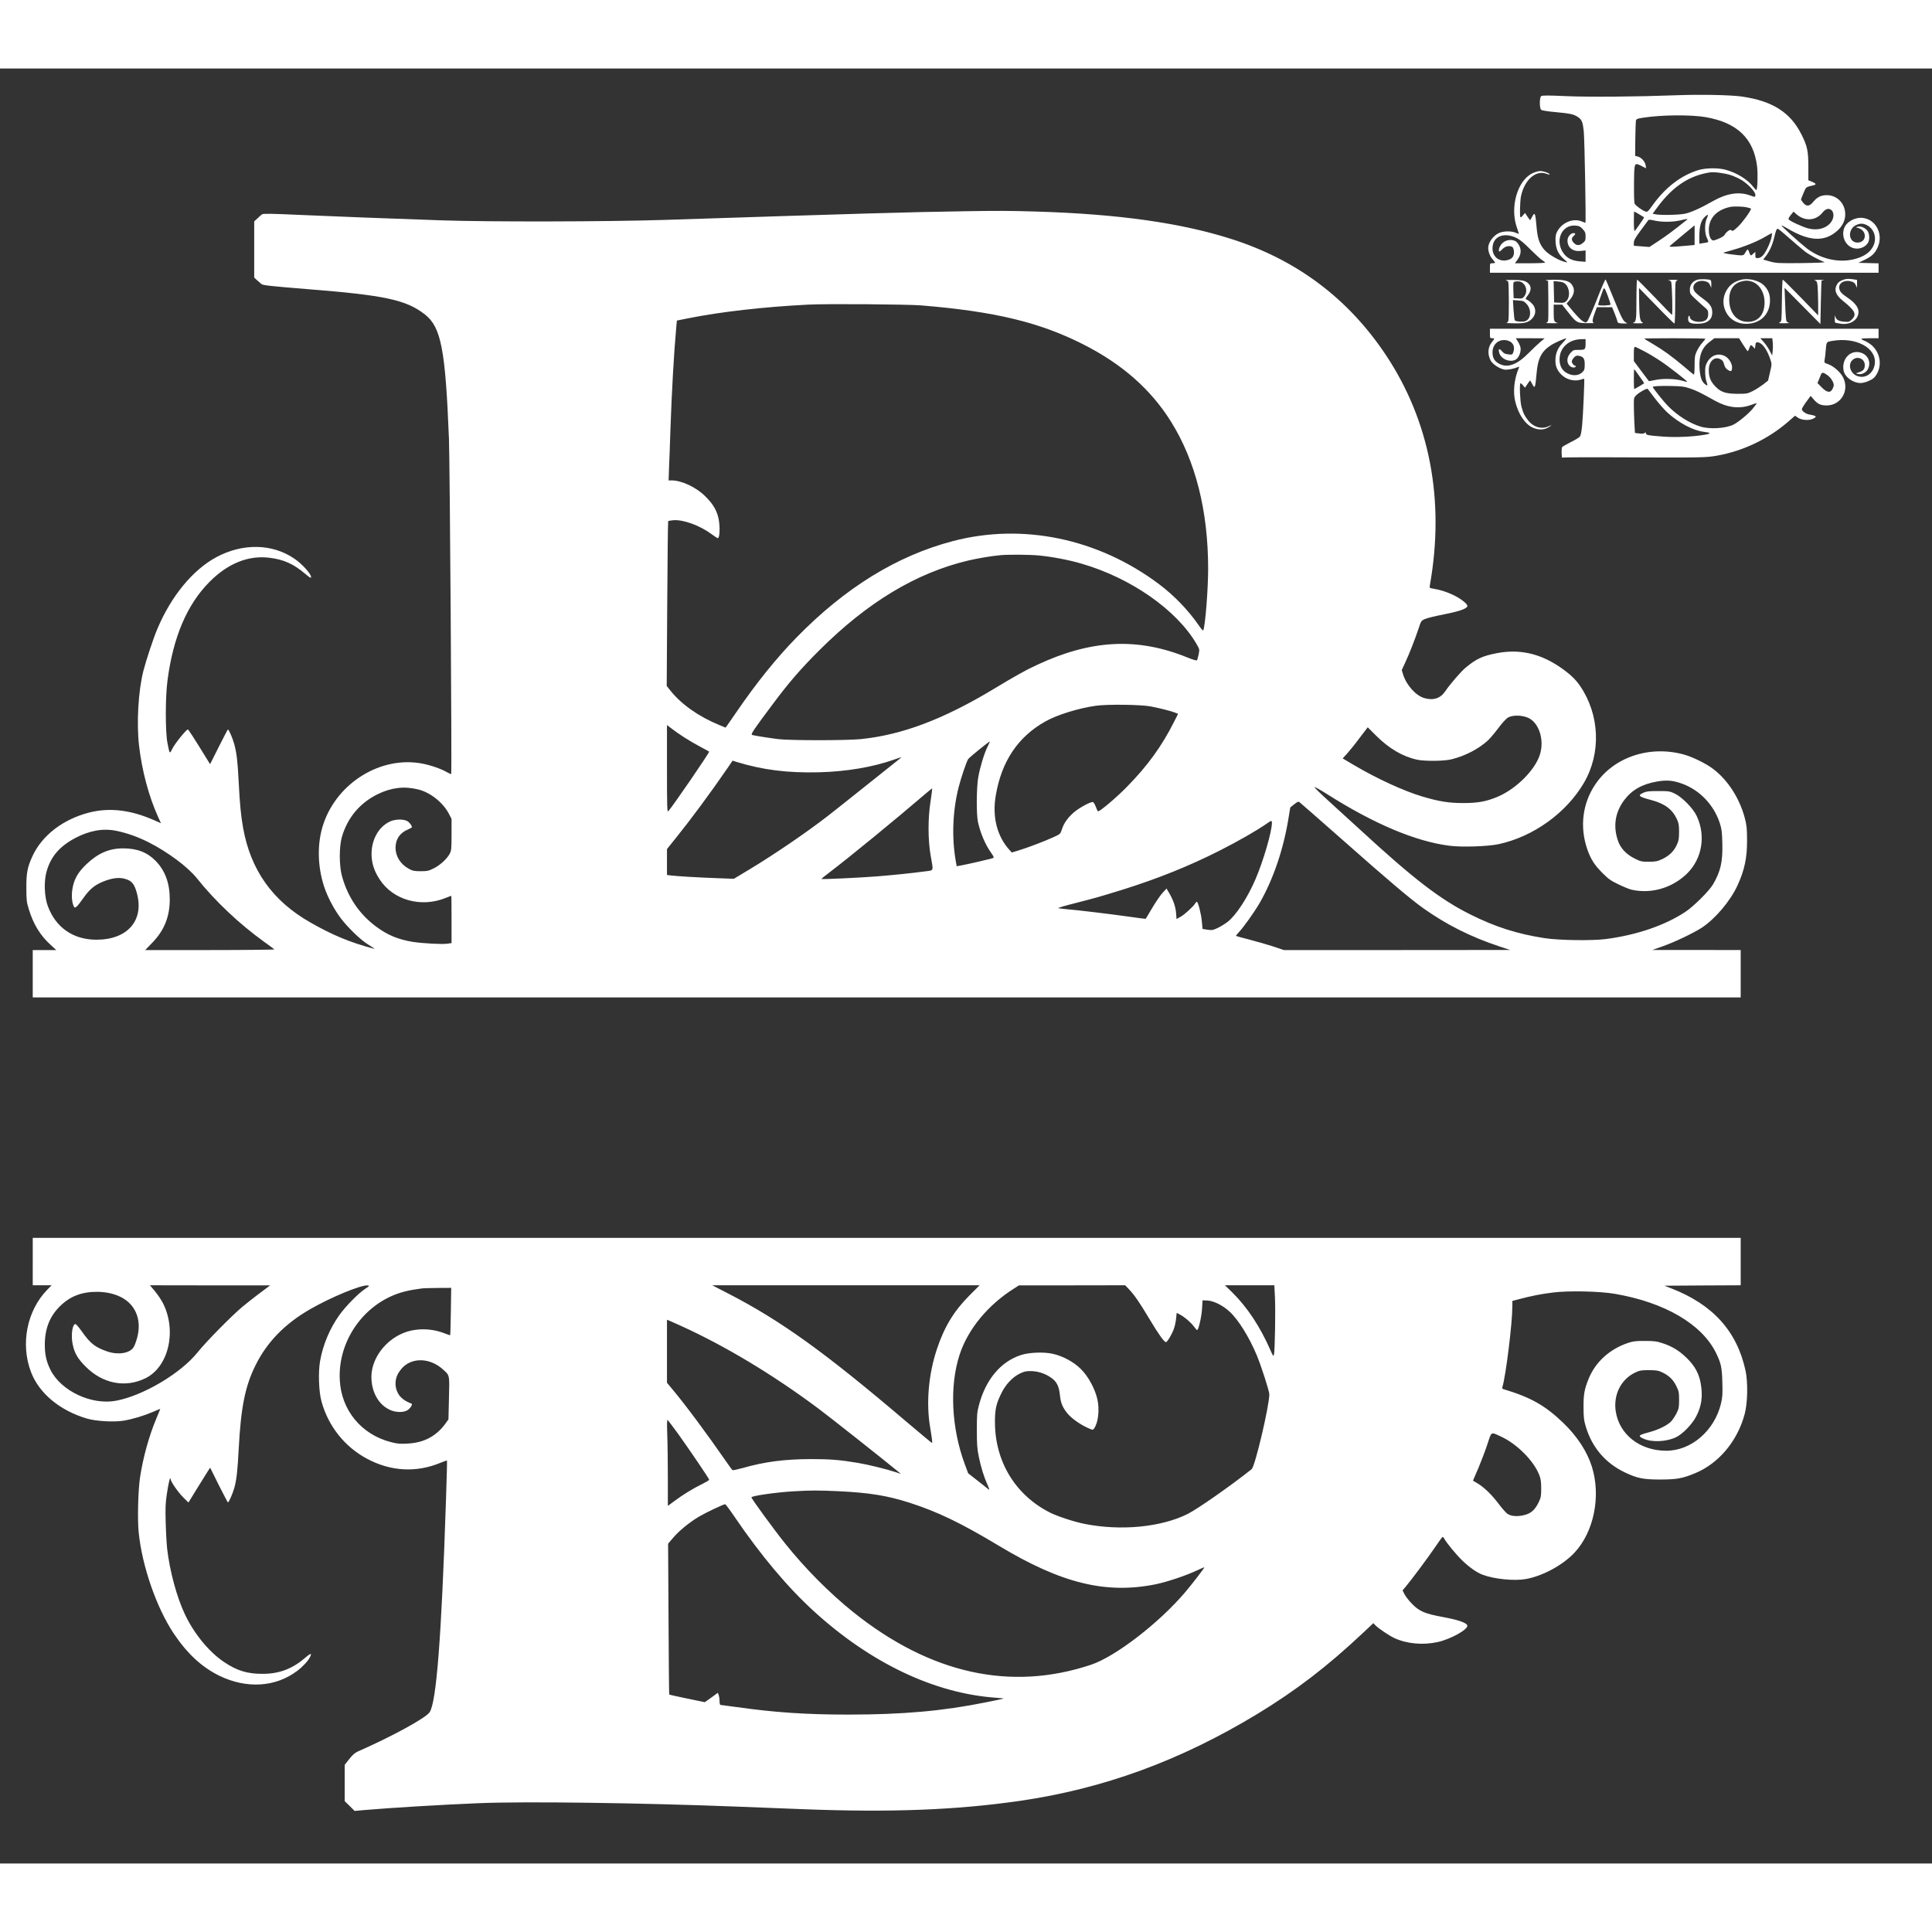 <?xml version="1.0" standalone="no"?>

<svg version="1.0" xmlns="http://www.w3.org/2000/svg"
 width="125px" height="125px" viewBox="0 0 2242 2083"
 preserveAspectRatio="xMidYMid meet">

<rect x="0" y="0" width="2242" height="2083" fill="#333333" stroke="none"/>

<g transform="translate(0,2083) scale(0.1,-0.1)"
fill="#ffffff" stroke="none">
<path d="M19465 20520 c-486 -18 -1005 -22 -1283 -11 -219 10 -287 10 -298 0
-20 -17 -20 -142 1 -159 9 -7 80 -19 167 -26 172 -16 211 -25 259 -57 46 -31
57 -59 68 -168 10 -102 27 -1059 19 -1059 -3 0 -22 7 -41 15 -107 45 -246 -19
-295 -135 -10 -24 -13 -57 -10 -106 6 -85 34 -142 100 -199 43 -37 43 -38 13
-31 -69 15 -193 86 -239 137 -61 68 -84 135 -96 281 -12 149 -20 167 -49 110
-12 -23 -23 -42 -25 -42 -2 0 -16 19 -31 42 l-28 42 -24 -28 c-13 -16 -26 -26
-29 -23 -10 10 -5 187 6 243 41 196 177 313 303 260 21 -8 35 -10 31 -5 -11
18 -71 39 -112 39 -21 0 -61 -12 -90 -26 -175 -87 -262 -395 -179 -631 14 -40
24 -73 22 -73 -1 0 -19 7 -38 15 -50 21 -143 19 -192 -4 -68 -31 -125 -111
-125 -173 0 -44 21 -99 51 -132 16 -19 29 -36 29 -40 0 -3 -13 -6 -30 -6 -30
0 -30 -1 -30 -55 l0 -55 2255 0 2255 0 0 55 0 54 -117 3 -118 3 65 31 c87 41
124 74 156 141 74 151 -10 328 -166 349 -92 12 -195 -45 -221 -123 -37 -114
39 -233 150 -233 51 0 101 25 126 64 21 31 22 94 2 133 -20 38 -79 67 -115 58
l-27 -8 29 -8 c106 -30 100 -169 -8 -169 -111 0 -119 161 -10 206 47 20 80 17
126 -8 78 -44 108 -145 70 -231 -35 -80 -112 -133 -234 -162 -179 -42 -385 7
-544 130 -83 65 -295 257 -290 263 3 2 31 -12 63 -31 258 -155 439 -163 587
-27 60 55 89 118 89 189 0 124 -94 221 -214 221 -66 0 -111 -22 -156 -76 -44
-55 -79 -59 -117 -13 -14 17 -26 34 -26 38 0 3 13 38 29 76 31 73 27 69 114
89 38 9 34 21 -16 42 l-42 17 0 156 c0 184 -12 241 -80 376 -129 257 -337 389
-695 440 -128 18 -475 25 -745 15z m333 -255 c363 -65 552 -247 592 -570 11
-88 5 -275 -9 -275 -4 0 -21 19 -39 41 -63 82 -190 160 -317 194 -90 24 -234
22 -320 -5 -200 -63 -376 -198 -524 -402 -58 -81 -64 -86 -88 -77 -38 14 -111
67 -123 89 -7 12 -9 101 -8 237 3 250 1 245 92 199 l48 -24 -5 35 c-7 43 -50
91 -92 102 l-30 7 2 195 c1 107 5 204 7 215 5 18 18 23 83 33 218 34 559 36
731 6z m283 -671 c41 -13 102 -41 135 -62 78 -51 154 -133 154 -167 0 -30 0
-30 -70 -5 -122 43 -264 20 -415 -65 -143 -82 -263 -136 -332 -150 -69 -15
-291 -19 -347 -6 l-28 6 59 80 c176 236 364 361 603 399 49 8 166 -7 241 -30z
m189 -375 c27 -6 50 -13 50 -16 0 -22 -99 -159 -150 -207 -51 -49 -63 -56 -76
-45 -12 10 -20 9 -42 -8 -15 -11 -31 -29 -37 -41 -9 -19 -62 -48 -122 -66 -35
-11 -63 43 -63 119 0 137 88 233 245 268 39 9 145 7 195 -4z m976 -27 c42 -27
40 -101 -3 -152 -57 -69 -156 -93 -262 -65 -65 17 -214 86 -226 105 -3 5 8 28
26 50 l32 39 35 -31 c97 -84 225 -76 302 21 33 40 67 52 96 33z m-2224 -54
c29 -18 55 -33 57 -35 4 -2 -99 -152 -110 -159 -5 -3 -9 47 -9 110 0 64 2 116
4 116 3 0 29 -14 58 -32z m798 -12 c0 -2 -7 -21 -16 -42 -25 -59 -22 -169 4
-221 12 -23 18 -44 13 -48 -5 -3 -30 -8 -55 -11 l-46 -7 0 81 c0 111 16 176
52 218 26 29 48 43 48 30z m-241 -49 c-153 -123 -235 -184 -326 -244 l-112
-74 -90 7 -91 7 0 35 c0 28 16 57 82 146 45 61 85 115 88 119 4 4 35 1 71 -8
84 -19 216 -18 304 4 62 15 87 18 74 8z m-1212 -111 c28 -30 33 -43 33 -85 0
-43 -4 -53 -31 -75 -38 -33 -73 -33 -104 -1 -30 29 -32 56 -5 80 26 23 25 35
0 35 -34 0 -70 -44 -70 -86 0 -82 61 -131 154 -121 l56 6 0 -66 0 -66 -67 5
c-79 6 -138 32 -178 80 -120 143 -40 350 129 335 42 -4 55 -10 83 -41z m1298
-70 l0 -114 -65 -6 c-213 -19 -236 -19 -220 -3 10 10 283 237 285 237 0 0 0
-51 0 -114z m1098 -34 c67 -59 147 -127 177 -151 48 -39 164 -102 232 -127 14
-5 -88 -10 -267 -12 -274 -3 -294 -1 -367 19 l-77 22 28 36 c44 56 80 134 100
221 21 86 27 100 42 100 6 0 65 -49 132 -108z m-205 11 c-14 -67 -69 -183
-103 -215 -17 -18 -39 -28 -56 -28 -27 0 -29 3 -29 37 l0 36 -23 -21 c-31 -29
-33 -28 -47 13 -6 19 -15 35 -19 35 -4 0 -16 -16 -27 -35 -21 -40 -21 -40
-169 -21 -55 7 -93 16 -85 19 8 3 58 17 110 32 129 36 280 97 370 150 41 24
78 44 81 45 4 0 2 -21 -3 -47z m-2958 -10 c37 -18 88 -60 160 -133 58 -58 120
-115 138 -125 17 -11 32 -23 32 -27 0 -4 -79 -8 -175 -8 l-175 0 29 40 c41 57
48 109 22 163 -12 24 -33 49 -47 55 -55 26 -123 10 -162 -38 -20 -24 -33 -62
-27 -78 4 -10 12 -6 34 16 31 34 68 47 106 38 18 -5 26 -15 31 -41 13 -72 -17
-112 -93 -122 -87 -11 -153 49 -153 140 0 138 130 193 280 120z"/>
<path d="M11165 19173 c-564 -8 -1226 -27 -3455 -100 -654 -21 -2032 -24
-2585 -5 -660 23 -1166 42 -1619 62 -354 16 -452 18 -465 8 -9 -6 -33 -28 -53
-47 l-38 -35 0 -326 0 -326 32 -30 c18 -16 42 -37 53 -46 17 -14 110 -24 530
-58 903 -71 1151 -125 1367 -295 187 -147 237 -406 278 -1445 10 -251 35
-3879 26 -3887 -2 -3 -25 7 -49 21 -64 38 -191 82 -287 100 -476 91 -983 -218
-1146 -698 -75 -219 -72 -490 8 -731 39 -119 115 -263 193 -366 76 -101 218
-240 301 -294 34 -22 70 -45 80 -52 11 -7 13 -11 4 -8 -278 74 -478 157 -736
304 -442 251 -697 610 -784 1106 -24 139 -37 266 -50 525 -12 240 -24 338 -51
438 -18 68 -63 172 -74 172 -3 0 -50 -91 -106 -202 l-101 -201 -27 44 c-163
265 -224 359 -231 359 -18 0 -151 -164 -179 -222 -33 -66 -31 -68 -58 67 -25
127 -25 533 1 725 66 504 227 880 486 1141 214 217 455 313 701 281 164 -21
275 -71 410 -185 54 -46 69 -54 69 -39 0 38 -104 153 -194 214 -255 175 -599
182 -906 17 -273 -148 -522 -449 -683 -830 -45 -105 -130 -361 -163 -489 -59
-234 -81 -602 -50 -870 34 -293 114 -589 221 -826 l33 -72 -91 40 c-266 115
-508 143 -741 84 -305 -78 -549 -266 -660 -508 -58 -127 -71 -194 -70 -368 0
-139 3 -164 28 -245 54 -177 134 -307 257 -418 l62 -57 -136 0 -137 0 0 -275
0 -275 9910 0 9910 0 0 275 0 275 -512 1 -513 0 124 44 c136 48 351 151 449
214 156 102 334 312 416 493 81 177 111 320 110 523 -1 140 -4 173 -27 260
-61 228 -196 438 -367 567 -80 62 -241 140 -339 167 -401 110 -817 -31 -1029
-348 -148 -220 -181 -491 -93 -749 40 -116 84 -185 176 -277 68 -69 96 -89
185 -132 58 -28 126 -56 151 -62 230 -53 477 19 649 189 174 173 217 439 109
667 -42 89 -168 217 -254 259 -57 27 -67 29 -190 29 -107 0 -138 -3 -173 -19
-72 -33 -58 -46 93 -86 153 -41 241 -106 294 -219 22 -48 26 -69 26 -151 -1
-81 -4 -103 -27 -151 -34 -73 -86 -124 -167 -163 -59 -27 -76 -31 -157 -31
-84 0 -95 2 -166 38 -91 45 -157 113 -187 192 -65 173 -41 341 69 487 89 117
207 184 381 214 114 19 183 13 291 -26 203 -74 366 -245 435 -455 22 -68 27
-102 30 -235 6 -213 -19 -326 -108 -478 -47 -79 -227 -258 -324 -321 -238
-156 -557 -265 -915 -313 -158 -21 -547 -16 -715 10 -319 49 -575 131 -866
277 -349 175 -657 412 -1279 985 -124 113 -294 269 -377 344 -84 76 -151 142
-148 146 3 5 67 -31 143 -79 546 -347 1032 -552 1426 -601 141 -18 443 -8 568
19 403 87 786 363 990 713 200 344 183 787 -45 1122 -55 81 -124 145 -242 225
-230 154 -463 205 -720 157 -169 -32 -244 -66 -369 -171 -55 -46 -180 -192
-233 -270 -55 -84 -139 -112 -245 -81 -97 28 -206 149 -245 272 l-16 53 42 91
c48 103 115 275 156 399 26 80 29 84 70 102 24 11 123 35 219 54 175 34 263
64 274 93 9 24 -71 88 -165 133 -78 37 -148 59 -237 74 -38 6 -38 7 -32 43
174 983 -2 1900 -510 2665 -434 653 -1027 1100 -1778 1343 -594 192 -1322 295
-2286 324 -301 9 -427 10 -855 3z m-475 -1092 c851 -70 1373 -195 1878 -451
452 -228 787 -523 1021 -898 285 -456 431 -1036 431 -1707 0 -233 -32 -649
-56 -714 -3 -9 -24 15 -55 60 -120 174 -284 344 -460 476 -705 529 -1582 712
-2394 498 -647 -170 -1247 -540 -1810 -1116 -237 -242 -472 -535 -700 -869
-43 -63 -89 -129 -102 -147 l-23 -32 -72 30 c-241 99 -442 241 -569 401 l-42
53 6 953 c3 525 8 956 11 959 3 4 30 8 60 11 116 9 306 -60 444 -162 34 -25
66 -46 71 -46 28 0 29 173 1 261 -26 85 -66 146 -149 228 -103 102 -272 181
-386 181 l-36 0 5 148 c4 81 11 280 16 442 16 447 40 883 68 1190 l7 75 135
27 c368 74 873 132 1390 158 220 11 1140 4 1310 -9z m1366 -2902 c155 -15 350
-52 495 -95 573 -166 1104 -537 1334 -932 36 -62 36 -63 25 -120 -7 -31 -15
-62 -19 -68 -4 -8 -42 3 -116 33 -577 233 -1113 206 -1741 -88 -131 -60 -252
-128 -507 -282 -584 -351 -1060 -530 -1537 -579 -171 -17 -821 -17 -960 0
-112 14 -274 40 -302 48 -20 6 15 58 233 349 195 262 325 412 548 635 559 557
1121 896 1726 1040 109 26 278 54 380 63 94 8 340 6 441 -4z m1299 -1752 c104
-20 240 -55 282 -72 l34 -14 -47 -93 c-140 -279 -306 -509 -544 -751 -118
-122 -313 -287 -337 -287 -5 0 -16 23 -26 51 -10 27 -25 53 -33 56 -22 8 -151
-60 -217 -115 -71 -59 -122 -129 -144 -201 -18 -54 -18 -55 -98 -91 -100 -46
-294 -120 -402 -153 l-81 -25 -25 27 c-146 159 -204 384 -162 632 66 397 258
685 578 863 135 76 383 153 584 181 130 19 525 14 638 -8z m4367 -127 c132
-49 203 -253 149 -428 -54 -180 -274 -400 -489 -492 -130 -55 -229 -74 -397
-74 -166 -1 -286 18 -477 75 -216 64 -525 206 -790 362 l-137 81 49 53 c27 30
93 111 145 181 l97 127 96 -96 c152 -151 308 -243 477 -280 86 -19 313 -17
397 4 160 39 317 121 424 219 26 24 80 88 121 143 41 56 91 110 111 122 49 30
149 31 224 3z m-9782 -232 c47 -30 130 -79 185 -108 55 -29 102 -55 104 -57 9
-7 -429 -645 -475 -693 -12 -12 -14 57 -14 493 l0 508 58 -44 c31 -24 95 -69
142 -99z m3521 -106 c-38 -75 -86 -232 -108 -352 -22 -119 -24 -434 -4 -525
29 -131 86 -264 155 -360 25 -35 32 -51 23 -56 -14 -8 -296 -73 -374 -87 l-51
-9 -11 61 c-48 277 -36 579 33 854 29 113 91 297 111 328 12 19 240 204 251
204 2 0 -9 -26 -25 -58z m-1030 -150 c-19 -15 -193 -153 -385 -307 -193 -154
-389 -310 -436 -346 -251 -195 -630 -453 -916 -625 l-178 -107 -185 7 c-209 7
-484 23 -548 32 l-43 5 0 151 0 150 98 122 c179 222 405 527 611 827 l52 77
47 -15 c308 -94 593 -129 957 -120 315 8 625 60 870 147 44 15 82 28 85 28 3
1 -10 -11 -29 -26z m-5579 -348 c139 -33 288 -151 356 -280 l32 -62 0 -181 c0
-162 -2 -186 -20 -221 -31 -60 -112 -135 -187 -172 -61 -30 -76 -33 -153 -33
-75 0 -91 4 -139 30 -94 52 -151 144 -151 242 1 101 49 172 147 214 24 10 43
21 43 24 0 22 -34 64 -62 76 -48 20 -135 17 -190 -8 -141 -64 -228 -230 -215
-413 6 -92 36 -174 94 -262 157 -239 480 -329 765 -213 34 14 63 25 65 25 2 0
3 -123 3 -274 l0 -275 -47 -7 c-63 -9 -286 3 -403 21 -170 28 -293 79 -425
177 -197 146 -331 346 -397 588 -33 123 -33 341 0 454 65 223 209 394 417 496
158 76 306 94 467 54z m5947 -135 c-32 -202 -31 -452 1 -634 33 -188 40 -168
-65 -182 -175 -23 -362 -42 -560 -58 -205 -16 -637 -36 -643 -30 -2 2 43 38
100 81 227 173 753 603 1113 912 39 33 71 59 73 57 1 -1 -7 -67 -19 -146z
m4416 -130 c66 -57 237 -208 380 -334 510 -451 772 -674 925 -782 263 -187
549 -331 875 -439 l130 -43 -1313 -1 -1313 0 -122 41 c-67 22 -192 58 -277 80
-85 22 -156 41 -157 43 -2 2 11 18 28 37 61 64 187 242 249 349 156 274 272
613 331 971 l22 134 46 37 c38 30 49 34 61 24 8 -7 69 -59 135 -117z m-455
-123 c0 -100 -99 -441 -191 -655 -92 -214 -222 -413 -321 -492 -29 -23 -81
-55 -116 -72 -57 -27 -68 -28 -120 -21 l-57 9 -8 85 c-7 87 -44 230 -58 230
-4 0 -12 -7 -17 -16 -20 -35 -126 -133 -171 -157 l-48 -27 -5 68 c-6 74 -31
148 -79 232 l-32 54 -47 -51 c-25 -28 -79 -106 -119 -174 -40 -68 -74 -125
-75 -126 -1 -2 -97 10 -212 27 -223 31 -590 75 -714 85 -41 4 -82 9 -90 11 -8
3 80 29 195 58 239 61 285 74 553 157 408 128 770 273 1127 454 210 106 433
234 540 309 60 42 65 43 65 12z m-13412 -92 c127 -26 253 -71 376 -133 224
-114 453 -284 560 -417 212 -266 494 -532 782 -739 60 -43 113 -82 118 -87 6
-4 -330 -8 -745 -8 l-754 0 80 83 c141 144 205 304 205 506 0 188 -54 334
-165 447 -97 99 -215 144 -377 144 -161 0 -290 -56 -424 -183 -101 -95 -148
-179 -165 -297 -12 -75 -2 -163 21 -200 12 -20 37 4 105 100 70 101 130 152
223 191 109 45 192 56 264 35 78 -22 108 -59 137 -168 85 -315 -110 -538 -470
-538 -269 0 -472 141 -564 390 -40 108 -47 281 -16 396 49 177 149 295 332
393 167 88 325 116 477 85z"/>
<path d="M18531 18150 c-52 -131 -102 -247 -112 -256 -17 -15 -20 -15 -51 3
-18 10 -68 61 -111 112 l-77 93 35 41 c46 53 60 105 42 149 -30 70 -81 88
-237 87 -58 -1 -94 -4 -80 -8 l25 -7 3 -219 c1 -121 0 -230 -3 -242 -3 -12
-13 -23 -23 -25 -9 -2 21 -4 68 -4 47 -1 76 1 65 4 -40 9 -45 21 -45 118 l0
94 49 0 49 0 71 -90 c95 -120 102 -124 220 -125 53 -1 88 0 77 3 -22 5 -19 38
14 125 l21 57 89 0 88 0 31 -77 c17 -43 31 -83 31 -89 0 -17 25 -24 78 -23 35
0 42 2 27 8 -37 16 -53 46 -145 271 -50 124 -94 228 -98 232 -4 4 -50 -100
-101 -232z m-366 180 c52 -49 58 -155 11 -199 -20 -19 -33 -22 -82 -19 l-59 3
-3 124 -3 124 56 -5 c40 -3 62 -11 80 -28z m493 -139 c17 -48 32 -93 32 -100
0 -11 -131 -17 -142 -5 -4 3 7 42 23 87 16 45 32 88 34 95 9 26 21 9 53 -77z"/>
<path d="M19691 18377 c-53 -20 -81 -60 -81 -114 0 -43 4 -50 53 -97 29 -28
77 -71 106 -96 50 -42 54 -48 54 -89 0 -63 -34 -91 -107 -91 -56 0 -106 26
-106 56 0 8 -4 14 -10 14 -5 0 -10 -16 -10 -35 0 -45 23 -57 110 -57 111 0
170 46 170 131 0 63 -25 100 -109 161 -39 28 -80 63 -91 77 -57 73 19 150 121
123 30 -8 43 -19 53 -43 l14 -32 1 42 c1 23 -3 44 -8 47 -21 13 -128 15 -160
3z"/>
<path d="M20199 18377 c-65 -19 -109 -47 -146 -95 -58 -77 -70 -180 -29 -267
52 -114 172 -168 307 -141 129 27 209 129 209 266 0 67 -18 115 -60 163 -57
66 -188 100 -281 74z m124 -18 c111 -31 177 -170 147 -313 -20 -99 -89 -156
-187 -156 -133 1 -219 107 -216 268 2 108 54 180 146 202 46 11 67 11 110 -1z"/>
<path d="M21399 18381 c-45 -14 -68 -31 -84 -61 -33 -63 -11 -120 71 -186 143
-115 163 -157 104 -216 -29 -28 -35 -30 -90 -26 -66 5 -96 24 -103 67 -2 14
-5 2 -6 -26 0 -29 2 -53 7 -53 4 -1 27 -5 52 -10 98 -19 186 22 211 97 22 68
-15 131 -120 203 -70 47 -89 68 -97 106 -12 63 58 105 138 83 30 -8 43 -18 53
-42 l14 -32 1 46 0 46 -46 7 c-56 7 -71 7 -105 -3z"/>
<path d="M17475 18373 c11 -3 23 -10 27 -17 9 -13 10 -421 2 -453 -3 -12 -13
-23 -22 -25 -8 -2 29 -4 84 -5 120 -3 168 9 209 50 42 42 52 95 28 145 -16 32
-62 73 -95 84 -7 3 1 21 21 45 51 64 42 126 -22 160 -24 13 -61 18 -142 19
-60 2 -101 0 -90 -3z m206 -42 c37 -37 41 -103 8 -145 -19 -24 -27 -27 -73
-24 l-51 3 -3 84 c-2 46 -1 90 2 98 3 8 21 13 46 13 33 0 48 -6 71 -29z m34
-233 c60 -65 53 -174 -12 -199 -30 -12 -109 -7 -124 8 -4 4 -11 59 -15 122
l-7 114 63 -5 c57 -4 66 -8 95 -40z"/>
<path d="M18990 18147 c0 -238 -3 -258 -40 -269 -8 -3 18 -5 58 -5 60 0 69 2
50 11 -28 14 -35 69 -37 270 l-1 129 201 -206 c110 -114 205 -207 210 -207 5
0 9 105 9 245 0 245 0 246 23 255 16 6 1 8 -53 8 -41 -1 -63 -3 -48 -5 15 -2
29 -12 32 -21 10 -37 18 -384 9 -381 -6 2 -97 95 -203 207 -107 111 -197 202
-202 202 -4 0 -8 -105 -8 -233z"/>
<path d="M20678 18138 c-3 -240 -3 -243 -25 -254 -19 -9 -9 -11 55 -10 42 0
67 2 54 4 -12 2 -26 11 -31 20 -5 9 -12 100 -15 202 l-7 185 208 -210 208
-210 5 250 c3 138 7 251 8 252 1 1 12 4 25 6 12 2 -12 4 -53 5 -45 0 -65 -3
-50 -7 22 -6 26 -14 32 -61 3 -30 6 -120 7 -200 l0 -145 -202 208 c-111 114
-205 208 -209 207 -4 0 -9 -109 -10 -242z"/>
<path d="M17290 17755 c0 -52 1 -55 25 -55 31 0 31 -5 0 -42 -49 -58 -56 -142
-17 -216 22 -43 103 -96 160 -106 35 -5 106 8 156 29 17 7 18 6 11 -11 -54
-126 -70 -280 -40 -394 37 -145 112 -255 199 -296 77 -36 151 -29 211 20 14
12 8 10 -20 -4 -79 -40 -176 -15 -239 63 -44 55 -61 90 -81 166 -15 59 -24
256 -11 268 3 3 16 -7 29 -23 l24 -28 28 42 c15 23 29 42 31 42 2 0 13 -19 25
-42 18 -35 23 -39 31 -24 5 9 13 70 18 135 14 183 56 268 168 340 50 32 171
85 178 78 2 -2 -18 -26 -45 -54 -55 -57 -81 -121 -81 -200 0 -64 16 -107 59
-155 59 -67 159 -95 240 -67 18 6 33 10 35 8 5 -8 -13 -426 -24 -539 -8 -82
-16 -120 -28 -133 -9 -11 -57 -40 -107 -64 -49 -25 -93 -51 -98 -57 -4 -6 -6
-36 -5 -66 l3 -55 75 2 c41 2 280 2 530 1 1038 -5 1063 -4 1199 20 300 54 589
192 819 391 l83 72 31 -22 c41 -29 121 -36 171 -16 58 25 50 37 -34 51 -43 7
-89 40 -89 63 0 9 23 47 51 85 l51 69 35 -41 c47 -54 81 -70 150 -70 166 0
268 173 192 324 -30 61 -109 131 -172 154 -48 17 -49 18 -43 52 4 19 9 64 12
100 9 111 6 107 77 119 276 48 518 -83 493 -267 -15 -114 -114 -178 -210 -138
-75 31 -103 130 -51 181 54 55 145 19 145 -56 0 -46 -16 -67 -65 -83 l-40 -14
29 -7 c39 -10 91 16 112 56 36 70 10 150 -60 183 -125 59 -249 -52 -222 -199
14 -75 108 -144 196 -145 49 0 134 35 162 66 89 103 81 261 -19 361 -22 22
-61 48 -86 59 -26 10 -47 22 -47 27 0 4 45 7 100 7 l100 0 0 55 0 55 -2255 0
-2255 0 0 -55z m585 -98 c-27 -23 -88 -80 -135 -128 -132 -134 -240 -175 -335
-129 -60 29 -85 69 -85 136 0 95 73 157 164 140 72 -14 103 -71 76 -142 -10
-25 -14 -26 -58 -21 -37 4 -52 12 -73 37 -32 38 -46 26 -29 -26 24 -71 132
-110 194 -69 33 22 59 90 51 135 -3 19 -17 52 -31 73 l-24 37 167 0 168 -1
-50 -42z m1915 37 c0 -4 -16 -25 -36 -47 -20 -22 -48 -65 -63 -96 -23 -50 -26
-68 -26 -168 0 -71 -4 -109 -10 -105 -5 3 -55 44 -110 91 -141 119 -244 194
-362 263 -57 33 -103 62 -103 64 0 2 160 4 355 4 195 0 355 -3 355 -6z m438
-69 c26 -41 50 -75 54 -75 3 0 12 16 18 35 13 41 20 43 46 14 l19 -21 5 38 c4
34 8 39 30 36 50 -5 106 -83 145 -200 17 -52 17 -56 -5 -148 l-22 -95 -56 -45
c-32 -24 -86 -59 -122 -77 -62 -31 -70 -32 -180 -32 -140 1 -196 21 -263 95
-49 55 -67 103 -67 182 0 99 64 159 132 126 26 -12 36 -25 45 -60 9 -33 21
-51 45 -66 37 -24 48 -16 48 33 0 43 -39 105 -80 126 -78 42 -163 13 -209 -70
-20 -36 -24 -58 -23 -115 0 -39 7 -90 16 -113 17 -47 12 -52 -22 -23 -37 30
-54 87 -60 191 -7 144 30 234 128 305 l45 34 143 0 143 0 47 -75z m344 23 c3
-29 2 -74 -1 -101 l-6 -47 -29 55 c-15 30 -46 75 -68 100 l-40 45 70 0 69 0 5
-52z m-2172 0 c0 -80 -3 -83 -76 -83 -63 0 -67 -1 -100 -37 -42 -47 -47 -107
-12 -145 22 -24 62 -31 73 -13 3 6 2 10 -4 10 -16 0 -41 30 -41 51 0 11 12 31
26 46 20 20 31 24 57 19 53 -11 67 -31 67 -101 0 -54 -4 -66 -26 -88 -47 -47
-126 -48 -195 -3 -47 31 -72 85 -71 153 1 133 107 230 255 232 l47 1 0 -42z
m680 -99 c52 -27 138 -79 190 -114 102 -68 314 -234 308 -240 -2 -3 -26 3 -53
11 -78 24 -227 29 -314 10 -41 -9 -76 -15 -77 -13 -1 1 -41 54 -88 117 l-86
115 0 83 c0 59 3 82 13 82 6 0 55 -23 107 -51z m-55 -290 c32 -44 56 -81 54
-83 -14 -10 -110 -66 -114 -66 -3 0 -5 52 -5 115 0 63 2 115 4 115 3 0 30 -36
61 -81z m2182 12 c39 -28 73 -82 73 -116 0 -9 -7 -29 -15 -45 -25 -48 -65 -41
-125 20 l-49 50 16 38 c8 20 19 47 24 60 11 29 28 28 76 -7z m-1592 -155 c73
-25 114 -45 290 -143 142 -79 282 -95 410 -49 38 14 70 24 72 23 1 -2 -20 -30
-46 -63 -48 -59 -167 -158 -226 -187 -90 -44 -272 -55 -379 -23 -127 38 -270
128 -377 237 -52 52 -179 211 -179 223 0 10 69 14 210 12 128 -3 154 -6 225
-30z m-411 -113 c42 -55 106 -129 143 -163 133 -122 298 -210 424 -226 84 -10
89 -20 18 -33 -143 -25 -344 -34 -496 -22 -171 13 -193 18 -193 38 0 13 -3 13
-15 3 -10 -8 -30 -10 -63 -5 l-49 6 -7 121 c-3 67 -6 159 -6 206 0 82 1 85 32
114 37 35 120 79 129 70 4 -4 41 -53 83 -109z"/>
<path d="M380 6985 l0 -275 109 0 110 0 -50 -51 c-238 -244 -314 -634 -188
-959 94 -244 333 -443 645 -536 107 -32 317 -44 430 -25 102 17 234 57 335
100 49 21 89 38 89 36 0 -1 -20 -49 -44 -107 -87 -207 -155 -452 -191 -688
-22 -142 -31 -484 -16 -633 38 -391 206 -877 407 -1178 157 -234 325 -390 529
-490 316 -154 653 -133 902 55 67 50 125 113 149 159 28 52 9 50 -55 -6 -146
-127 -301 -186 -491 -186 -178 -1 -297 35 -447 135 -175 116 -351 330 -457
555 -94 198 -176 501 -206 759 -6 52 -14 188 -17 301 -5 167 -3 229 12 329 17
122 42 226 44 183 1 -31 90 -159 154 -221 l54 -53 103 168 c57 92 114 183 126
202 l23 34 100 -202 c56 -110 103 -201 106 -201 11 0 56 104 75 172 26 96 37
200 50 448 25 480 74 729 195 971 132 268 339 481 630 649 240 139 597 287
671 278 26 -3 24 -5 -32 -42 -77 -51 -224 -201 -296 -302 -112 -157 -191 -346
-224 -535 -22 -129 -15 -351 16 -464 78 -289 270 -531 533 -670 272 -145 568
-161 846 -46 41 17 76 29 78 27 2 -2 -3 -212 -12 -467 -52 -1574 -110 -2334
-189 -2453 -43 -67 -437 -282 -833 -456 -35 -16 -62 -39 -100 -88 l-53 -67 0
-210 0 -211 58 -57 57 -57 110 10 c300 26 928 64 1335 80 527 22 1870 4 2995
-40 281 -11 627 -24 770 -30 1011 -39 1768 -10 2505 96 975 141 1866 467 2762
1010 450 274 809 549 1226 941 l119 112 23 -24 c34 -36 162 -122 223 -150 144
-66 330 -83 502 -45 155 35 359 150 342 194 -12 31 -108 64 -282 96 -211 39
-272 65 -358 152 -35 35 -73 84 -87 110 l-24 47 32 38 c67 79 271 353 347 466
43 64 82 117 86 117 5 0 14 -10 20 -22 23 -45 138 -184 206 -250 84 -81 169
-141 238 -167 136 -51 367 -74 501 -50 195 34 431 162 566 307 225 240 308
655 201 997 -55 175 -170 352 -331 507 -213 205 -379 298 -700 394 -8 2 -11
12 -8 21 41 133 116 743 116 938 l0 63 78 21 c141 37 259 61 394 77 183 23
540 15 717 -15 577 -99 1008 -350 1173 -683 60 -123 70 -167 75 -343 4 -139 2
-172 -16 -248 -75 -314 -345 -547 -634 -547 -306 0 -545 186 -587 456 -30 193
61 374 227 452 51 24 70 27 158 27 83 0 108 -4 149 -23 80 -37 132 -85 168
-160 30 -61 33 -74 33 -162 0 -83 -3 -102 -27 -150 -15 -30 -41 -71 -57 -91
-40 -48 -147 -103 -259 -133 -133 -35 -140 -45 -66 -78 96 -42 266 -34 374 19
77 37 186 150 233 240 64 122 79 236 53 385 -21 114 -67 199 -156 288 -87 87
-172 140 -285 177 -69 23 -98 27 -205 27 -105 1 -136 -3 -195 -22 -216 -72
-381 -222 -461 -420 -48 -120 -59 -179 -58 -327 1 -122 4 -151 28 -230 72
-239 230 -422 453 -527 146 -69 213 -82 413 -82 192 1 254 12 403 74 274 114
491 374 574 689 34 128 38 368 9 501 -100 459 -380 768 -866 956 l-75 29 443
3 442 2 0 275 0 275 -9910 0 -9910 0 0 -275z m2726 -298 c-16 -12 -68 -51
-115 -86 -47 -35 -126 -98 -176 -139 -128 -107 -425 -409 -520 -528 -195 -245
-633 -505 -949 -564 -285 -53 -637 113 -760 358 -47 94 -66 176 -66 292 0 185
57 329 174 445 119 118 254 170 436 169 119 -1 229 -30 310 -82 147 -94 204
-265 150 -457 -12 -44 -31 -93 -43 -109 -46 -66 -179 -86 -299 -45 -143 48
-200 93 -301 237 -32 45 -64 82 -72 82 -36 0 -54 -133 -31 -238 21 -101 58
-164 151 -257 198 -198 460 -248 693 -134 267 131 365 544 206 866 -20 40 -63
104 -95 143 l-59 70 697 -1 698 0 -29 -22z m8145 -94 c-182 -183 -293 -365
-380 -628 -96 -289 -125 -623 -77 -905 22 -133 28 -180 21 -180 -3 0 -137 112
-298 248 -946 805 -1452 1169 -2062 1484 l-190 98 1551 0 1552 0 -117 -117z
m1851 70 c69 -75 119 -148 237 -345 104 -174 171 -268 192 -268 14 0 66 87 89
148 12 30 24 86 28 124 l7 68 40 -21 c55 -30 124 -89 160 -138 17 -22 33 -41
37 -41 16 0 51 151 57 245 l6 100 55 -2 c74 -3 182 -57 260 -130 102 -94 228
-298 315 -507 52 -125 145 -415 145 -451 0 -133 -166 -839 -205 -869 -241
-192 -626 -461 -741 -519 -308 -155 -778 -200 -1199 -116 -120 24 -309 86
-396 129 -402 201 -640 588 -643 1045 -1 152 13 218 75 343 49 101 129 186
215 228 48 23 72 29 124 28 75 0 156 -24 220 -65 80 -50 108 -101 120 -214 9
-90 31 -144 87 -212 43 -53 139 -123 227 -164 65 -30 68 -31 81 -13 49 65 67
219 40 339 -27 122 -104 265 -190 351 -84 84 -210 153 -330 179 -102 23 -272
16 -365 -14 -237 -76 -413 -286 -491 -587 -21 -79 -23 -112 -23 -284 0 -162 3
-214 22 -307 25 -123 59 -234 103 -332 16 -35 23 -59 16 -54 -6 6 -64 51 -127
101 l-115 90 -38 103 c-157 423 -180 910 -61 1274 97 297 333 582 639 772 l50
32 616 0 616 1 45 -47z m1693 -90 c8 -142 0 -616 -11 -666 -6 -26 -9 -23 -39
45 -121 277 -272 505 -446 676 l-84 82 287 0 286 0 7 -137z m-9563 -165 c-2
-150 -6 -275 -8 -277 -2 -2 -27 6 -56 18 -128 51 -263 63 -393 36 -256 -54
-464 -295 -465 -536 0 -176 81 -323 213 -384 67 -32 157 -34 205 -5 34 21 65
71 47 77 -66 23 -122 63 -149 107 -44 70 -48 156 -12 231 15 30 47 72 72 94
119 105 309 92 448 -30 87 -77 83 -61 76 -340 l-6 -245 -37 -52 c-108 -146
-248 -219 -437 -229 -87 -5 -120 -2 -190 16 -345 87 -580 371 -597 723 -23
449 274 876 702 1011 44 14 114 30 155 36 41 6 86 13 100 15 14 2 95 4 181 5
l155 1 -4 -272z m2668 -168 c515 -234 1065 -564 1595 -959 135 -101 749 -586
925 -731 l35 -29 -60 20 c-105 35 -319 88 -441 108 -206 35 -323 44 -544 44
-306 -1 -533 -30 -793 -104 -59 -16 -111 -28 -116 -24 -6 3 -45 56 -87 118
-208 300 -456 635 -606 814 l-68 82 0 365 0 366 23 -9 c12 -5 74 -32 137 -61z
m-32 -1252 c139 -195 362 -523 362 -535 0 -5 -35 -26 -77 -47 -107 -52 -228
-126 -323 -197 l-80 -59 0 328 c0 180 -3 405 -7 501 -4 122 -3 172 4 168 6 -4
60 -76 121 -159z m9551 -34 c183 -84 377 -278 442 -442 19 -46 23 -77 24 -157
0 -88 -3 -107 -26 -156 -43 -91 -88 -134 -164 -154 -81 -22 -160 -17 -203 14
-17 12 -63 64 -101 115 -80 106 -167 190 -244 237 l-54 32 64 148 c34 82 82
207 105 279 49 147 35 140 157 84z m-7684 -634 c353 -17 564 -51 825 -135 325
-105 597 -237 1030 -497 727 -438 1245 -565 1825 -447 128 27 339 97 462 154
53 25 98 44 99 42 4 -4 -138 -189 -220 -286 -303 -358 -811 -750 -1096 -845
-934 -311 -1866 -104 -2762 614 -271 218 -552 500 -784 790 -129 160 -394 523
-394 539 0 17 290 59 488 70 203 12 284 12 527 1z m-1210 -298 c304 -447 616
-818 920 -1095 659 -601 1397 -952 2108 -1003 54 -4 96 -8 94 -10 -2 -2 -93
-21 -203 -43 -504 -102 -967 -143 -1604 -143 -485 0 -855 25 -1297 88 -94 13
-176 24 -182 24 -6 0 -11 20 -11 44 0 25 -5 57 -10 71 l-10 26 -31 -23 c-17
-13 -51 -37 -75 -54 l-45 -32 -204 42 c-113 24 -207 44 -209 47 -2 2 -6 397
-8 877 l-5 873 56 66 c68 81 190 181 302 248 82 48 284 144 304 144 6 0 55
-66 110 -147z"/>
</g>
</svg>
